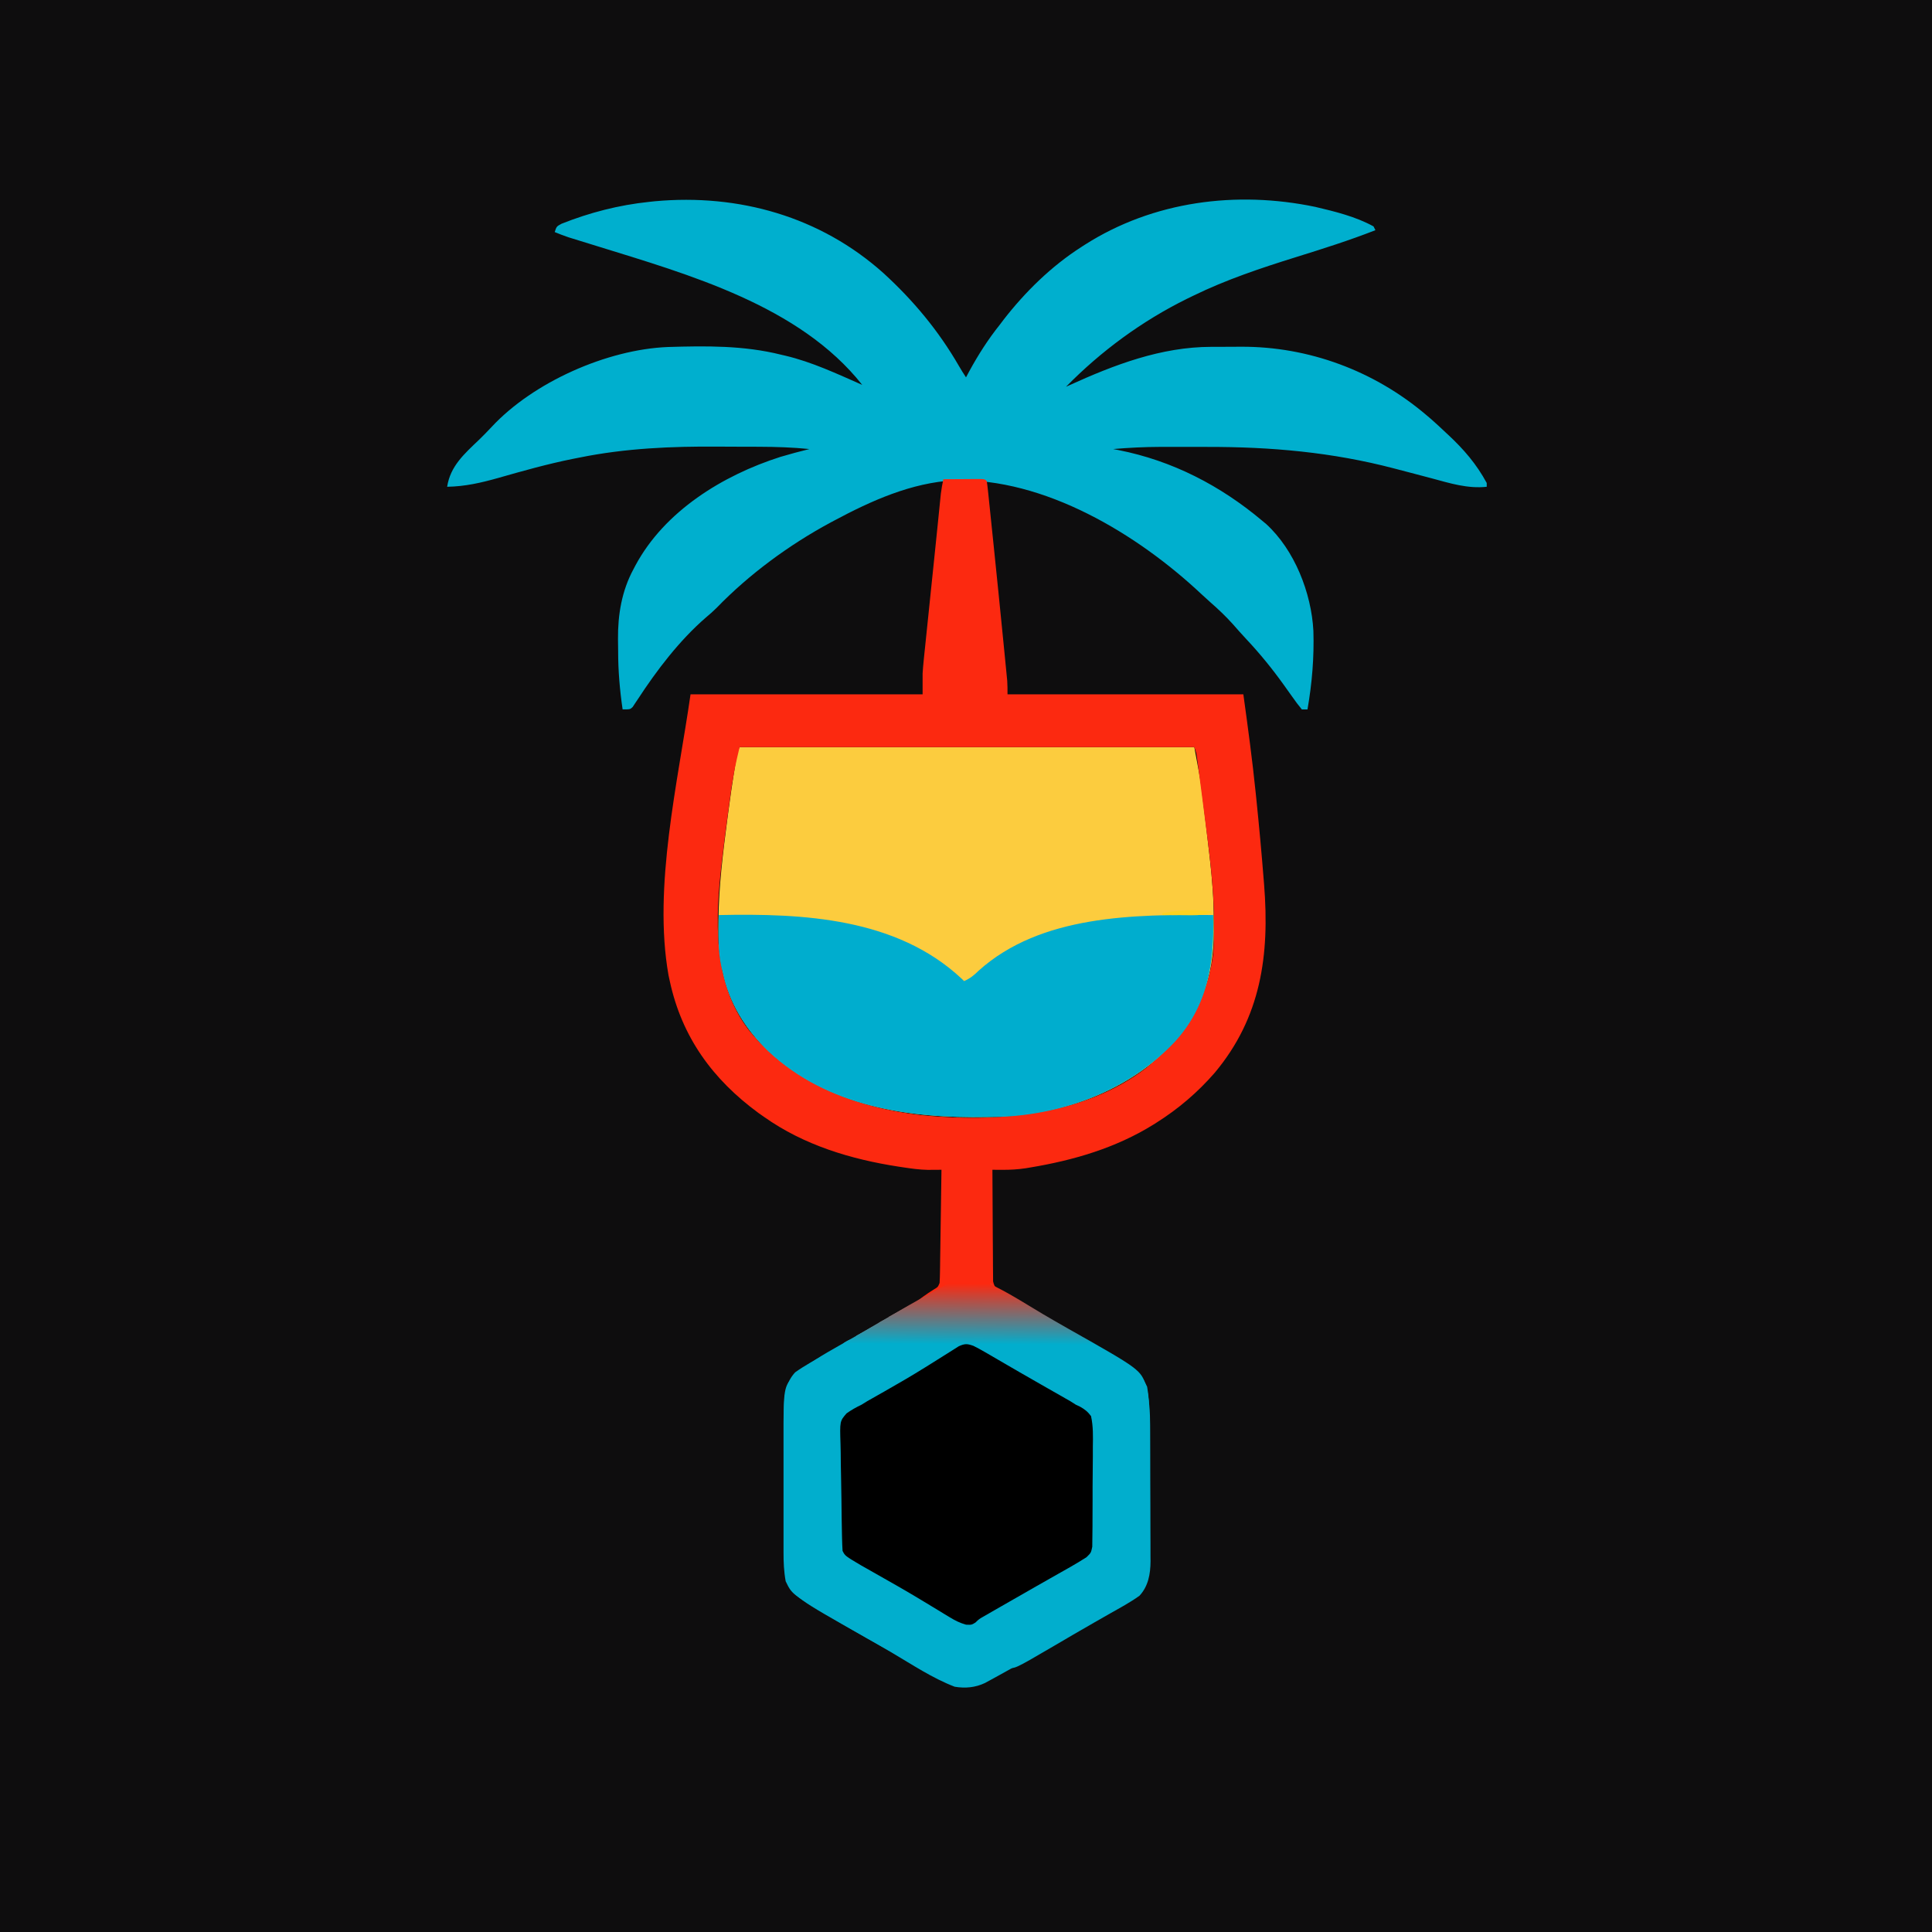 <?xml version="1.0" encoding="UTF-8" standalone="no"?>
<svg
   version="1.1"
   width="1024"
   height="1024"
   id="svg70"
   sodipodi:docname="GPT image-2025-09-18-22_46_51.jpeg.svg"
   inkscape:version="1.4 (86a8ad7, 2024-10-11)"
   xmlns:inkscape="http://www.inkscape.org/namespaces/inkscape"
   xmlns:sodipodi="http://sodipodi.sourceforge.net/DTD/sodipodi-0.dtd"
   xmlns:xlink="http://www.w3.org/1999/xlink"
   xmlns="http://www.w3.org/2000/svg"
   xmlns:svg="http://www.w3.org/2000/svg">
  <defs
     id="defs70">
    <linearGradient
       id="linearGradient72"
       inkscape:collect="always">
      <stop
         style="stop-color:#01aecd;stop-opacity:1;"
         offset="0"
         id="stop72" />
      <stop
         style="stop-color:#fc2910;stop-opacity:1;"
         offset="1"
         id="stop73" />
    </linearGradient>
    <linearGradient
       inkscape:collect="always"
       xlink:href="#linearGradient72"
       id="linearGradient73"
       x1="512.167"
       y1="712.437"
       x2="512.316"
       y2="680.352"
       gradientUnits="userSpaceOnUse" />
  </defs>
  <sodipodi:namedview
     id="namedview70"
     pagecolor="#ffffff"
     bordercolor="#000000"
     borderopacity="0.25"
     inkscape:showpageshadow="2"
     inkscape:pageopacity="0.0"
     inkscape:pagecheckerboard="0"
     inkscape:deskcolor="#d1d1d1"
     inkscape:zoom="1.1845703"
     inkscape:cx="689.70157"
     inkscape:cy="562.65128"
     inkscape:window-width="2560"
     inkscape:window-height="1494"
     inkscape:window-x="-11"
     inkscape:window-y="-11"
     inkscape:window-maximized="1"
     inkscape:current-layer="svg70" />
  <path
     d="M0 0 C337.92 0 675.84 0 1024 0 C1024 337.92 1024 675.84 1024 1024 C686.08 1024 348.16 1024 0 1024 C0 686.08 0 348.16 0 0 Z "
     fill="#0E0D0E"
     transform="translate(0,0)"
     id="path1" />
  <path
     d="M0 0 C15.905 14.53 29.246 30.575 40.023 49.242 C41.205 51.285 42.456 53.29 43.766 55.254 C44.311 54.238 44.856 53.222 45.418 52.176 C50.266 43.273 55.425 35.186 61.766 27.254 C62.392 26.424 63.019 25.594 63.664 24.738 C75.136 9.956 88.995 -3.632 104.766 -13.746 C105.433 -14.177 106.1 -14.608 106.787 -15.052 C143.01 -38.136 187.093 -43.813 228.884 -35.096 C239.243 -32.659 250.389 -29.933 259.766 -24.746 C260.096 -24.086 260.426 -23.426 260.766 -22.746 C246.901 -17.307 232.766 -12.855 218.552 -8.429 C199.992 -2.638 181.574 3.508 164.078 12.066 C163.033 12.574 161.989 13.082 160.912 13.605 C136.997 25.423 115.461 41.239 96.766 60.254 C97.347 59.988 97.929 59.721 98.528 59.447 C122.434 48.579 147.16 39.124 173.77 39.086 C175.031 39.081 175.031 39.081 176.318 39.076 C178.09 39.071 179.863 39.068 181.635 39.069 C184.297 39.066 186.958 39.048 189.619 39.029 C225.543 38.908 260.277 51.862 287.766 75.254 C289.03 76.327 289.03 76.327 290.32 77.422 C292.857 79.647 295.316 81.934 297.766 84.254 C298.276 84.727 298.787 85.199 299.313 85.687 C307.571 93.363 314.388 101.29 319.766 111.254 C319.766 111.914 319.766 112.574 319.766 113.254 C309.704 114.35 300.423 111.429 290.817 108.838 C287.912 108.055 285.003 107.291 282.091 106.531 C278.301 105.542 274.511 104.55 270.723 103.553 C237.801 94.91 205.335 92.069 171.411 92.124 C167.85 92.129 164.29 92.126 160.729 92.12 C157.939 92.116 155.149 92.118 152.358 92.12 C150.421 92.121 148.484 92.118 146.547 92.115 C138.239 92.137 130.044 92.559 121.766 93.254 C122.685 93.432 123.605 93.611 124.553 93.795 C153.171 99.446 178.542 112.583 200.766 131.254 C201.45 131.822 202.135 132.391 202.84 132.977 C217.916 146.718 226.839 169.559 227.89 189.621 C228.319 203.777 227.182 217.315 224.766 231.254 C223.776 231.254 222.786 231.254 221.766 231.254 C219.945 229.063 218.321 226.9 216.703 224.566 C215.713 223.18 214.722 221.795 213.73 220.41 C212.984 219.36 212.984 219.36 212.222 218.289 C206.115 209.756 199.605 201.746 192.422 194.098 C189.961 191.463 187.579 188.777 185.203 186.066 C181.459 181.896 177.478 178.135 173.262 174.445 C171.688 173.064 170.135 171.658 168.613 170.219 C134.716 138.347 85.33 108.479 37.484 109.848 C14.804 111.085 -6.482 120.665 -26.234 131.254 C-26.824 131.568 -27.413 131.882 -28.021 132.206 C-49.862 143.954 -71.157 159.601 -88.422 177.441 C-90.222 179.242 -92.097 180.869 -94.047 182.504 C-108.154 194.717 -120.122 210.461 -130.277 226.022 C-130.739 226.707 -131.2 227.392 -131.676 228.098 C-132.075 228.708 -132.474 229.318 -132.885 229.947 C-134.234 231.254 -134.234 231.254 -138.234 231.254 C-139.742 220.945 -140.607 210.821 -140.605 200.399 C-140.609 198.254 -140.646 196.11 -140.684 193.965 C-140.789 181.072 -138.697 168.414 -132.484 156.941 C-132.139 156.282 -131.793 155.622 -131.437 154.942 C-115.955 126.128 -85.186 107.191 -54.638 97.424 C-49.536 95.901 -44.401 94.538 -39.234 93.254 C-48.11 92.365 -56.908 92.08 -65.824 92.051 C-66.505 92.048 -67.186 92.045 -67.888 92.042 C-71.507 92.027 -75.126 92.018 -78.745 92.014 C-81.666 92.009 -84.587 91.996 -87.508 91.973 C-112.212 91.783 -136.683 92.826 -160.984 97.754 C-162.213 97.995 -163.442 98.235 -164.708 98.483 C-177.997 101.166 -191.061 104.832 -204.089 108.559 C-213.215 111.137 -221.693 113.093 -231.234 113.254 C-229.564 102.234 -222.035 95.72 -214.234 88.254 C-210.916 84.973 -210.916 84.973 -207.707 81.586 C-185.613 57.779 -146.477 40.481 -114.275 39.174 C-94.031 38.564 -73.998 38.304 -54.234 43.254 C-53.519 43.42 -52.804 43.586 -52.067 43.757 C-37.847 47.104 -24.558 53.398 -11.234 59.254 C-44.456 17.196 -103.249 0.742 -152.081 -14.389 C-153.174 -14.728 -154.267 -15.067 -155.393 -15.417 C-157.464 -16.058 -159.535 -16.698 -161.607 -17.335 C-163.004 -17.768 -163.004 -17.768 -164.429 -18.209 C-165.24 -18.459 -166.05 -18.708 -166.885 -18.965 C-169.38 -19.795 -171.803 -20.747 -174.234 -21.746 C-173.234 -24.746 -173.234 -24.746 -170.559 -26.176 C-155.641 -32.104 -140.222 -36.073 -124.234 -37.746 C-123.195 -37.857 -122.156 -37.968 -121.086 -38.082 C-76.693 -42.138 -33.479 -29.964 0 0 Z "
     fill="#00AFCE"
     transform="translate(468.234,144.746)"
     id="path2" />
  <path
     d="M0 0 C79.53 0 159.06 0 241 0 C244.451 18.406 244.451 18.406 245.316 25.828 C245.418 26.668 245.52 27.508 245.625 28.373 C245.837 30.124 246.046 31.875 246.253 33.625 C246.561 36.234 246.876 38.842 247.193 41.449 C247.819 46.63 248.415 51.814 249 57 C249.146 58.28 249.146 58.28 249.295 59.587 C250.506 70.313 251.351 80.931 251.316 91.729 C251.312 93.766 251.336 95.803 251.361 97.84 C251.473 121.246 244.221 142.285 227.75 159.25 C203.367 183.633 168.206 195.593 134 196 C133.061 196.019 132.122 196.038 131.154 196.058 C89.956 196.831 46.579 190.584 15.297 161.267 C3.047 149.425 -5.454 135.748 -9 119 C-9.178 118.187 -9.355 117.373 -9.539 116.535 C-10.977 109.391 -11.312 102.526 -11.25 95.25 C-11.243 94.063 -11.235 92.876 -11.227 91.654 C-11.014 73.839 -8.86 56.33 -6.562 38.688 C-6.459 37.894 -6.356 37.1 -6.25 36.282 C-5.097 27.486 -3.838 18.712 -2.402 9.957 C-2.215 8.803 -2.215 8.803 -2.024 7.625 C-1.122 2.243 -1.122 2.243 0 0 Z "
     fill="#FCCC3E"
     transform="translate(392,396)"
     id="path3" />
  <path
     d="m 0,0 c 3.646,-0.029 7.292,-0.047 10.938,-0.062 l 3.154,-0.025 2.998,-0.01 2.777,-0.016 C 22,0 22,0 23,1 c 0.244,1.505 0.427,3.02 0.585,4.537 l 0.315,2.965 0.334,3.272 0.359,3.414 c 0.39,3.729 0.774,7.458 1.157,11.187 0.267,2.571 0.534,5.141 0.801,7.712 C 28.37,51.637 30.14,69.192 31.875,86.75 l 0.33,3.326 c 0.307,3.094 0.61,6.189 0.912,9.284 l 0.274,2.754 0.245,2.542 0.214,2.191 C 34.016,109.226 34,111.615 34,114 h 125 c 2.409,17.467 4.781,34.848 6.562,52.375 l 0.314,3.049 c 1.475,14.366 2.805,28.741 3.936,43.138 l 0.192,2.383 c 2.967,37.304 -1.627,70.314 -26.188,99.664 C 134.776,324.987 124.636,333.657 113,341 l -1.799,1.137 C 91.278,354.494 68.922,360.999 45.938,364.812 l -2.233,0.376 c -4.19,0.637 -8.247,0.866 -12.488,0.841 L 28.247,366.017 26,366 c 0.015,8.015 0.056,16.029 0.132,24.044 0.034,3.722 0.059,7.443 0.063,11.165 0.004,3.592 0.033,7.184 0.078,10.776 0.013,1.37 0.017,2.74 0.013,4.11 -0.005,1.92 0.024,3.84 0.054,5.76 l 0.02,3.311 C 27.21,428.929 28.844,429.919 32,432 l 1.801,1.266 L 35.312,434.25 38,436 c -2.673,3.664 -5.075,5.773 -9,8 l -1,2 h -2 v -3 l -2.277,0.5 c -5.109,0.686 -10.138,0.565 -15.285,0.5 -2.043,-0.026 -4.086,-0.047 -6.129,-0.062 l -2.725,-0.035 C -3.026,443.927 -3.026,443.927 -5.625,444.562 -8.848,445.156 -11.002,444.185 -14,443 c 0,-3 -2.164,-3.298 -0.164,-5.486 l 0.358,-0.246 L -16,438 c 3.227,-3.648 6.992,-6.054 11.074,-8.633 C -2.872,428.136 -2.872,428.136 -2,426 c 0.12,-1.909 0.177,-3.822 0.205,-5.735 l 0.06,-3.64 0.051,-3.946 c 0.021,-1.342 0.042,-2.685 0.063,-4.027 0.055,-3.534 0.105,-7.069 0.153,-10.604 0.05,-3.606 0.106,-7.212 0.161,-10.818 C -1.199,380.154 -1.098,373.077 -1,366 l -2.014,0.018 -2.677,0.014 -2.639,0.018 C -12.606,365.97 -16.777,365.387 -21,364.75 l -2.749,-0.409 C -49.024,360.448 -73.913,352.938 -95,338 l -2.996,-2.098 C -122.321,318.068 -138.622,295.614 -145,266 l -0.684,-3.172 C -153.968,215.979 -140.591,160.14 -134,114 h 123 v -11 c 0.156,-2.377 0.35,-4.753 0.595,-7.123 l 0.395,-3.9 c 0.145,-1.375 0.29,-2.751 0.435,-4.126 0.15,-1.462 0.3,-2.924 0.449,-4.385 0.393,-3.839 0.793,-7.678 1.195,-11.517 0.397,-3.803 0.787,-7.607 1.178,-11.41 0.613,-5.958 1.231,-11.916 1.852,-17.874 0.597,-5.726 1.185,-11.454 1.765,-17.182 0.137,-1.348 0.274,-2.695 0.411,-4.043 0.254,-2.501 0.507,-5.001 0.757,-7.502 l 0.343,-3.358 0.294,-2.915 C -1.009,5.073 -0.547,2.552 0,0 Z m -108,142 c -2.516,10.743 -2.516,10.743 -4.316,21.547 l -0.309,2.243 c -0.318,2.319 -0.627,4.639 -0.937,6.96 -0.21,1.531 -0.42,3.063 -0.631,4.594 -1.041,7.614 -2.018,15.235 -2.92,22.867 l -0.245,2.069 c -3.525,30.339 -5.339,64.121 14.233,89.658 22.584,28.067 56.112,40.979 91.125,45.062 40.177,4.078 86.283,0.545 119.48,-24.938 C 127.397,295.759 139.417,277.744 143,252 c 0.43,-4.927 0.524,-9.806 0.5,-14.75 l -0.002,-2.062 c -0.076,-19.334 -2.671,-38.486 -5.165,-57.628 -0.32,-2.465 -0.634,-4.93 -0.946,-7.395 -0.838,-6.622 -1.691,-13.242 -2.59,-19.856 l -0.396,-2.912 C 134.041,144.864 134.041,144.864 133,142 Z"
     fill="#fc2910"
     transform="translate(500,254)"
     id="path4"
     sodipodi:nodetypes="cccccccccccccccccccccccccccccccccccccccccccccccsccccccccccccccccccccccccccccccccccsccccccccccccccccccccccccc" />
  <path
     d="M0 0 C-1.375 2 -1.375 2 -3 4 C-3.66 4 -4.32 4 -5 4 C-4.505 5.485 -4.505 5.485 -4 7 C-2.522 7.194 -1.042 7.38 0.438 7.562 C1.261 7.667 2.085 7.771 2.934 7.879 C3.616 7.919 4.297 7.959 5 8 C5.33 7.67 5.66 7.34 6 7 C8.146 6.912 10.294 6.893 12.441 6.902 C13.747 6.906 15.052 6.909 16.396 6.912 C17.785 6.92 19.174 6.929 20.562 6.938 C21.955 6.943 23.348 6.947 24.74 6.951 C28.16 6.963 31.58 6.979 35 7 C35 7.99 35 8.98 35 10 C35.66 10 36.32 10 37 10 C37.371 9.072 37.371 9.072 37.75 8.125 C39.25 5.575 40.37 5.238 43 4 C44.355 2.689 45.692 1.358 47 0 C50.066 1.662 53.128 3.332 56.187 5.008 C57.408 5.676 58.63 6.343 59.853 7.008 C69.407 12.211 78.844 17.609 88.215 23.135 C89.953 24.16 91.693 25.181 93.434 26.203 C113.767 38.252 113.767 38.252 117 45 C117.933 50.09 118.144 55.079 118.129 60.239 C118.132 61.429 118.132 61.429 118.135 62.642 C118.139 65.246 118.136 67.849 118.133 70.453 C118.133 72.278 118.134 74.102 118.136 75.927 C118.137 79.746 118.135 83.566 118.13 87.385 C118.125 92.255 118.128 97.124 118.134 101.994 C118.138 105.762 118.136 109.53 118.134 113.298 C118.133 115.092 118.134 116.886 118.136 118.68 C118.166 147.385 118.166 147.385 112 154 C104.812 159.894 96.89 164.576 88.812 169.125 C87.095 170.103 85.378 171.081 83.661 172.06 C82.494 172.726 81.326 173.391 80.158 174.055 C75.321 176.806 70.52 179.616 65.724 182.438 C56.8 187.687 47.825 192.829 38.75 197.812 C37.365 198.578 37.365 198.578 35.952 199.358 C34.669 200.057 34.669 200.057 33.359 200.77 C32.611 201.178 31.863 201.586 31.093 202.007 C25.931 204.456 20.601 204.938 15 204 C3.23 199.481 -7.603 192.248 -18.418 185.859 C-23 183.158 -27.607 180.506 -32.238 177.891 C-70.009 156.554 -70.009 156.554 -73.188 147.688 C-74.695 140.847 -75.151 134.224 -75.161 127.248 C-75.169 125.995 -75.169 125.995 -75.176 124.717 C-75.191 121.979 -75.198 119.242 -75.203 116.504 C-75.207 115.092 -75.207 115.092 -75.212 113.652 C-75.227 108.675 -75.236 103.698 -75.24 98.72 C-75.246 93.598 -75.27 88.477 -75.298 83.355 C-75.317 79.397 -75.322 75.44 -75.324 71.482 C-75.327 69.594 -75.335 67.707 -75.348 65.819 C-75.365 63.173 -75.363 60.527 -75.356 57.881 C-75.366 57.113 -75.375 56.344 -75.384 55.552 C-75.333 48.85 -74.22 42.387 -69.555 37.371 C-64.685 33.866 -59.342 31.008 -54.125 28.062 C-52.388 27.072 -50.65 26.081 -48.914 25.089 C-47.725 24.41 -46.535 23.732 -45.345 23.054 C-38.197 18.982 -31.103 14.817 -24.006 10.656 C-3.122 -1.561 -3.122 -1.561 0 0 Z "
     fill="#01AECD"
     transform="translate(491,690)"
     id="path5" />
  <path
     d="M0 0 C44.777 -0.948 94.129 1.518 128.559 33.602 C129.034 34.063 129.51 34.525 130 35 C133.172 33.599 135.233 31.929 137.688 29.5 C170.632 -0.161 220.361 -0.359 262 0 C262.713 25.084 259.291 47.977 241.625 67.25 C217.773 92.46 183.625 105.616 149.113 106.945 C147.742 106.966 146.371 106.984 145 107 C144.061 107.019 143.122 107.038 142.154 107.058 C100.956 107.831 57.579 101.584 26.297 72.267 C14.115 60.491 5.416 46.722 2 30 C1.798 29.192 1.595 28.384 1.387 27.551 C-0.654 18.487 -0.172 9.232 0 0 Z "
     fill="#00ADCE"
     transform="translate(381,485)"
     id="path6" />
  <path
     d="M0 0 C3.273 0.928 5.703 2.14 8.602 3.912 C9.658 4.549 10.714 5.187 11.802 5.843 C12.359 6.184 12.915 6.526 13.489 6.878 C16.467 8.705 19.463 10.502 22.458 12.303 C23.078 12.678 23.699 13.052 24.339 13.438 C31.885 17.979 39.548 22.316 47.215 26.649 C48.922 27.614 50.627 28.582 52.333 29.549 C53.302 30.097 54.272 30.644 55.271 31.208 C63.773 36.234 63.773 36.234 65.094 38.877 C65.238 41.055 65.316 43.237 65.366 45.419 C65.391 46.427 65.391 46.427 65.416 47.455 C65.556 53.655 65.634 59.857 65.694 66.059 C65.735 70.225 65.796 74.388 65.904 78.552 C66.007 82.581 66.062 86.608 66.082 90.638 C66.098 92.171 66.131 93.703 66.182 95.235 C66.561 107.181 66.561 107.181 62.999 111.299 C60.442 113.122 57.927 114.531 55.094 115.877 C54.079 116.505 53.063 117.132 52.017 117.779 C51.158 118.263 50.299 118.746 49.415 119.244 C48.416 119.812 47.418 120.38 46.39 120.965 C45.344 121.555 44.297 122.145 43.219 122.752 C35.848 126.934 28.538 131.179 21.348 135.666 C20.713 136.061 20.078 136.455 19.423 136.862 C15.679 139.188 15.679 139.188 11.954 141.544 C10.242 142.636 8.518 143.71 6.793 144.783 C5.321 145.716 5.321 145.716 3.82 146.668 C0.568 148.111 -0.588 148.052 -3.906 146.877 C-5.841 145.923 -7.739 144.89 -9.605 143.807 C-10.72 143.165 -11.834 142.523 -12.983 141.861 C-14.186 141.158 -15.39 140.455 -16.593 139.752 C-17.837 139.032 -19.081 138.312 -20.325 137.593 C-22.899 136.103 -25.471 134.61 -28.042 133.115 C-31.767 130.953 -35.509 128.819 -39.253 126.69 C-40.426 126.021 -41.599 125.352 -42.772 124.682 C-44.972 123.427 -47.174 122.176 -49.377 120.927 C-50.382 120.351 -51.386 119.775 -52.421 119.182 C-53.291 118.687 -54.16 118.192 -55.055 117.681 C-56.466 116.788 -56.466 116.788 -57.906 115.877 C-58.595 115.556 -59.283 115.236 -59.993 114.905 C-62.594 113.457 -64.118 112.276 -65.906 109.877 C-67.097 104.492 -66.96 99.162 -66.863 93.682 C-66.861 92.086 -66.861 90.49 -66.864 88.894 C-66.863 85.556 -66.834 82.22 -66.784 78.883 C-66.721 74.607 -66.717 70.334 -66.731 66.058 C-66.737 62.765 -66.719 59.473 -66.692 56.18 C-66.681 54.604 -66.676 53.027 -66.679 51.451 C-66.678 49.248 -66.643 47.048 -66.6 44.845 C-66.587 43.593 -66.574 42.341 -66.561 41.051 C-65.906 37.877 -65.906 37.877 -63.533 35.547 C-60.787 33.802 -58.04 32.113 -55.207 30.514 C-54.092 29.881 -52.976 29.249 -51.828 28.597 C-51.239 28.265 -50.651 27.934 -50.044 27.593 C-48.192 26.55 -46.344 25.502 -44.496 24.453 C-41.927 22.994 -39.357 21.537 -36.787 20.08 C-30.647 16.598 -24.525 13.084 -18.406 9.565 C-17.309 8.937 -16.213 8.31 -15.083 7.663 C-13.557 6.785 -13.557 6.785 -12 5.889 C-10.664 5.123 -10.664 5.123 -9.302 4.341 C-6.881 2.963 -6.881 2.963 -4.962 1.126 C-2.906 -0.123 -2.906 -0.123 0 0 Z "
     fill="#0E0D0E"
     transform="translate(512.906,712.123)"
     id="path7" />
  <path
     d="M0 0 C0.66 0.33 1.32 0.66 2 1 C0.625 3 0.625 3 -1 5 C-1.66 5 -2.32 5 -3 5 C-2.505 6.485 -2.505 6.485 -2 8 C-0.522 8.194 0.958 8.38 2.438 8.562 C3.261 8.667 4.085 8.771 4.934 8.879 C5.616 8.919 6.297 8.959 7 9 C7.33 8.67 7.66 8.34 8 8 C10.146 7.912 12.294 7.893 14.441 7.902 C15.747 7.906 17.052 7.909 18.396 7.912 C19.785 7.92 21.174 7.929 22.562 7.938 C23.955 7.943 25.348 7.947 26.74 7.951 C30.16 7.963 33.58 7.979 37 8 C37 8.99 37 9.98 37 11 C37.66 11 38.32 11 39 11 C39.371 10.072 39.371 10.072 39.75 9.125 C41.25 6.575 42.37 6.238 45 5 C46.355 3.689 47.692 2.358 49 1 C55.747 4.656 62.472 8.351 69.188 12.062 C69.935 12.474 70.682 12.885 71.453 13.308 C73.645 14.522 75.825 15.755 78 17 C78.746 17.423 79.492 17.845 80.26 18.281 C80.975 18.702 81.69 19.124 82.426 19.559 C83.066 19.932 83.705 20.305 84.365 20.689 C86.303 22.243 87.046 23.731 88 26 C86.515 26.495 86.515 26.495 85 27 C84.01 25.515 84.01 25.515 83 24 C82.319 24.289 81.639 24.578 80.938 24.875 C77.667 26.127 74.378 27.079 71 28 C70.257 28.247 69.515 28.495 68.75 28.75 C67 29 67 29 64 27 C63.01 27.66 62.02 28.32 61 29 C59.021 28.448 57.042 27.896 55.066 27.332 C51.654 26.784 49.724 28.054 47 30 C45.595 32.051 45.595 32.051 45 34 C39.481 32.408 34.923 29.712 30.123 26.658 C27.544 25.102 25.584 24.005 22.535 23.98 C18.93 25.43 15.767 27.41 12.5 29.5 C4.771 34.443 4.771 34.443 0 35 C-1.335 35.325 -2.67 35.655 -4 36 C-5.257 33.094 -6 31.204 -6 28 C-6.66 28 -7.32 28 -8 28 C-8.66 26.02 -9.32 24.04 -10 22 C-10.66 22.206 -11.32 22.413 -12 22.625 C-16.096 23.137 -19.042 22.14 -23 21 C-23 21.66 -23 22.32 -23 23 C-26.96 22.67 -30.92 22.34 -35 22 C-35 21.01 -35 20.02 -35 19 C-31.143 16.771 -27.284 14.548 -23.422 12.329 C-22.111 11.575 -20.8 10.819 -19.491 10.062 C-17.599 8.969 -15.704 7.88 -13.809 6.793 C-12.672 6.138 -11.536 5.484 -10.365 4.809 C-6.935 2.965 -3.645 1.368 0 0 Z "
     fill="#8B6960"
     transform="translate(489,689)"
     id="path8" />
  <path
     d="M0 0 C0.33 0.66 0.66 1.32 1 2 C6.445 1.505 6.445 1.505 12 1 C12 1.66 12 2.32 12 3 C13.104 3.091 13.104 3.091 14.23 3.184 C15.206 3.267 16.182 3.351 17.188 3.438 C18.632 3.559 18.632 3.559 20.105 3.684 C22.79 3.977 25.361 4.438 28 5 C29.516 5.247 29.516 5.247 31.062 5.5 C34 6 34 6 35.84 6.504 C39.299 7.298 42.809 7.393 46.344 7.621 C49 8 49 8 51.082 9.051 C53.408 10.202 54.638 10.103 57.188 9.75 C57.882 9.662 58.577 9.575 59.293 9.484 C62.4 8.928 65.467 8.24 68.545 7.544 C71.002 7 73.463 6.494 75.93 6 C76.744 5.835 77.559 5.67 78.398 5.5 C80.072 5.162 81.747 4.829 83.422 4.5 C84.229 4.335 85.036 4.17 85.867 4 C86.59 3.856 87.313 3.711 88.058 3.562 C90.297 3.02 90.297 3.02 93 1 C97.295 1.314 100.508 3.178 104.188 5.312 C105.233 5.907 106.278 6.501 107.355 7.113 C109.963 8.974 110.934 10.037 112 13 C111.01 13.33 110.02 13.66 109 14 C108.01 12.515 108.01 12.515 107 11 C106.319 11.289 105.639 11.578 104.938 11.875 C101.667 13.127 98.378 14.079 95 15 C94.257 15.248 93.515 15.495 92.75 15.75 C91 16 91 16 88 14 C87.01 14.66 86.02 15.32 85 16 C83.021 15.448 81.042 14.896 79.066 14.332 C75.654 13.784 73.724 15.054 71 17 C69.595 19.051 69.595 19.051 69 21 C63.481 19.408 58.923 16.712 54.123 13.658 C51.544 12.102 49.584 11.005 46.535 10.98 C42.93 12.43 39.767 14.41 36.5 16.5 C28.771 21.443 28.771 21.443 24 22 C22.665 22.325 21.33 22.655 20 23 C18.743 20.094 18 18.204 18 15 C17.34 15 16.68 15 16 15 C15.34 13.02 14.68 11.04 14 9 C13.34 9.206 12.68 9.412 12 9.625 C7.904 10.137 4.958 9.14 1 8 C1 8.66 1 9.32 1 10 C-2.96 9.67 -6.92 9.34 -11 9 C-11 8.01 -11 7.02 -11 6 C-7.37 4.02 -3.74 2.04 0 0 Z "
     fill="#647D81"
     transform="translate(465,702)"
     id="path9" />
  <path
     d="M0 0 C0.33 0.33 0.66 0.66 1 1 C3.971 1.287 6.942 1.449 9.922 1.621 C12.971 1.996 15.182 2.833 18 4 C20.593 4.482 20.593 4.482 23.188 4.688 C24.477 4.817 24.477 4.817 25.793 4.949 C28.043 5.173 28.043 5.173 30 4 C31.525 3.951 33.053 3.963 34.578 4.008 C35.492 4.025 36.406 4.041 37.348 4.059 C39.267 4.103 41.186 4.154 43.105 4.215 C48.6 4.3 52.185 3.949 57 1 C58.657 0.623 60.323 0.279 62 0 C62.66 -0.33 63.32 -0.66 64 -1 C65.32 -0.01 66.64 0.98 68 2 C63.523 5.187 59.1 6.052 53.812 7.062 C52.537 7.317 52.537 7.317 51.235 7.577 C49.563 7.911 47.891 8.24 46.218 8.565 C43.598 9.079 40.987 9.635 38.375 10.188 C25.915 12.61 25.915 12.61 22 10 C19.396 9.578 19.396 9.578 16.562 9.438 C13.241 9.216 10.209 8.881 7 8 C5.001 7.66 3.001 7.327 1 7 C-0.667 6.667 -2.333 6.334 -4 6 C-5.937 5.642 -7.874 5.288 -9.812 4.938 C-10.788 4.761 -11.764 4.584 -12.77 4.402 C-13.506 4.27 -14.242 4.137 -15 4 C-15 3.34 -15 2.68 -15 2 C-15.516 2.165 -16.031 2.33 -16.562 2.5 C-19.734 3.15 -22.772 3.062 -26 3 C-26 2.01 -26 1.02 -26 0 C-18.485 -4.394 -8.035 -2.031 0 0 Z "
     fill="#806F6A"
     transform="translate(492,701)"
     id="path10" />
  <path
     d="M0 0 C5.526 1.52 12.266 3.961 15.234 9.164 C15.487 9.77 15.74 10.376 16 11 C15.01 11.33 14.02 11.66 13 12 C12.34 11.01 11.68 10.02 11 9 C10.319 9.289 9.639 9.578 8.938 9.875 C5.667 11.127 2.378 12.079 -1 13 C-1.742 13.248 -2.485 13.495 -3.25 13.75 C-5 14 -5 14 -8 12 C-8.99 12.66 -9.98 13.32 -11 14 C-12.979 13.448 -14.958 12.896 -16.934 12.332 C-20.346 11.784 -22.276 13.054 -25 15 C-26.405 17.051 -26.405 17.051 -27 19 C-32.31 17.54 -36.463 15.017 -41 12 C-40.34 11.67 -39.68 11.34 -39 11 C-38.165 11.278 -38.165 11.278 -37.312 11.562 C-33.885 12.211 -31.279 11.054 -28 10 C-25.238 9.137 -23.537 9.017 -20.562 9.125 C-17.064 9.3 -17.064 9.3 -14.766 7.598 C-11.364 5.633 -8.004 4.981 -4.188 4.312 C-3.148 4.118 -3.148 4.118 -2.088 3.92 C-0.394 3.604 1.303 3.301 3 3 C2.01 2.01 1.02 1.02 0 0 Z "
     fill="#458D9B"
     transform="translate(561,704)"
     id="path11" />
  <path
     d="M0 0 C1.752 0.933 3.502 1.872 5.25 2.812 C6.712 3.596 6.712 3.596 8.203 4.395 C10.634 5.79 12.808 7.262 15 9 C13.133 10.867 9.943 10.307 7.438 10.438 C3.28 10.695 -0.612 10.991 -4.625 12.125 C-8 13 -8 13 -9.836 12.492 C-12.742 11.831 -15.073 12.501 -18 13 C-20.087 12.918 -22.172 12.77 -24.25 12.562 C-29.857 12.06 -35.374 11.886 -41 12 C-41 11.34 -41 10.68 -41 10 C-42.32 9.67 -43.64 9.34 -45 9 C-41.407 6.753 -38.449 6.768 -34.266 6.805 C-32.97 6.811 -31.675 6.818 -30.34 6.824 C-28.977 6.841 -27.613 6.858 -26.25 6.875 C-24.871 6.885 -23.492 6.894 -22.113 6.902 C-18.742 6.926 -15.371 6.959 -12 7 C-12 7.99 -12 8.98 -12 10 C-11.34 10 -10.68 10 -10 10 C-9.752 9.381 -9.505 8.762 -9.25 8.125 C-7.75 5.575 -6.63 5.238 -4 4 C-2.645 2.689 -1.308 1.358 0 0 Z "
     fill="#A85949"
     transform="translate(538,690)"
     id="path12" />
  <path
     d="M0 0 C2.541 1.112 3.422 2.643 5 4.875 C3.903 5.057 2.806 5.239 1.676 5.426 C0.221 5.679 -1.233 5.933 -2.688 6.188 C-3.409 6.305 -4.13 6.423 -4.873 6.545 C-9.255 7.325 -12.169 8.543 -16 10.875 C-18.535 11.098 -18.535 11.098 -21.062 10.938 C-24.765 10.715 -26.77 11.057 -30 12.875 C-34.925 14.188 -38.227 13.586 -43 11.875 C-43.99 11.215 -44.98 10.555 -46 9.875 C-50.722 9.362 -53.101 10.276 -57 12.875 C-57.66 12.875 -58.32 12.875 -59 12.875 C-59 12.215 -59 11.555 -59 10.875 C-59.99 10.875 -60.98 10.875 -62 10.875 C-62.33 10.215 -62.66 9.555 -63 8.875 C-63.99 8.545 -64.98 8.215 -66 7.875 C-66 7.215 -66 6.555 -66 5.875 C-51.268 5.507 -51.268 5.507 -45 7.875 C-42.051 8.858 -40.856 8.92 -37.875 8.562 C-36.819 8.445 -36.819 8.445 -35.742 8.324 C-32.613 7.812 -29.544 7.123 -26.453 6.421 C-23.997 5.874 -21.537 5.369 -19.07 4.875 C-18.256 4.71 -17.441 4.545 -16.602 4.375 C-14.928 4.037 -13.253 3.704 -11.578 3.375 C-10.771 3.21 -9.964 3.045 -9.133 2.875 C-8.41 2.731 -7.687 2.586 -6.942 2.438 C-4.247 1.657 -2.879 -0.18 0 0 Z "
     fill="#5C8188"
     transform="translate(560,703.125)"
     id="path13" />
  <path
     d="M0 0 C1.98 0.66 3.96 1.32 6 2 C1.641 6.227 -2.421 7.081 -8.188 8.125 C-9.038 8.29 -9.889 8.456 -10.765 8.626 C-12.436 8.95 -14.108 9.269 -15.782 9.582 C-18.405 10.076 -21.014 10.631 -23.625 11.188 C-36.085 13.61 -36.085 13.61 -40 11 C-42.604 10.578 -42.604 10.578 -45.438 10.438 C-48.759 10.216 -51.791 9.881 -55 9 C-56.999 8.66 -58.999 8.327 -61 8 C-62.668 7.674 -64.335 7.343 -66 7 C-65.67 6.34 -65.34 5.68 -65 5 C-42.143 5.928 -42.143 5.928 -34 10 C-32.199 9.777 -30.406 9.474 -28.625 9.125 C-27.669 8.942 -26.712 8.759 -25.727 8.57 C-24.118 8.234 -22.514 7.871 -20.926 7.449 C-18.789 6.951 -16.751 6.82 -14.562 6.688 C-10.245 6.256 -8.264 4.901 -5 2 C-2.188 1.25 -2.188 1.25 0 1 C0 0.67 0 0.34 0 0 Z "
     fill="#707676"
     transform="translate(554,700)"
     id="path14" />
  <path
     d="M0 0 C1.296 0.006 2.591 0.013 3.926 0.02 C5.289 0.036 6.652 0.053 8.016 0.07 C9.395 0.08 10.773 0.089 12.152 0.098 C15.524 0.121 18.895 0.154 22.266 0.195 C22.266 1.185 22.266 2.175 22.266 3.195 C23.256 3.525 24.246 3.855 25.266 4.195 C20.813 6.487 16.922 6.248 12.078 5.82 C10.565 5.707 9.052 5.597 7.539 5.488 C6.809 5.435 6.079 5.381 5.327 5.326 C1.303 5.071 -2.705 5.131 -6.734 5.195 C-6.734 4.535 -6.734 3.875 -6.734 3.195 C-8.054 2.865 -9.374 2.535 -10.734 2.195 C-7.142 -0.052 -4.183 -0.037 0 0 Z "
     fill="#9F5F51"
     transform="translate(503.734,696.805)"
     id="path15" />
  <path
     d="M0 0 C1.207 0.031 1.207 0.031 2.438 0.062 C2.768 1.052 3.098 2.042 3.438 3.062 C4.098 3.062 4.758 3.062 5.438 3.062 C5.829 3.496 6.221 3.929 6.625 4.375 C9.25 6.819 12.11 7.744 15.438 9.062 C12.566 12.36 10.767 13.521 6.438 14.062 C5.102 14.387 3.768 14.718 2.438 15.062 C1.181 12.156 0.438 10.266 0.438 7.062 C-0.223 7.062 -0.882 7.062 -1.562 7.062 C-2.223 5.082 -2.882 3.103 -3.562 1.062 C-2.562 0.062 -2.562 0.062 0 0 Z "
     fill="#3292A6"
     transform="translate(482.562,709.938)"
     id="path16" />
  <path
     d="M0 0 C0.33 0.66 0.66 1.32 1 2 C3.025 2.652 3.025 2.652 5 3 C5 3.66 5 4.32 5 5 C5.99 5 6.98 5 8 5 C8 5.66 8 6.32 8 7 C9.114 6.319 10.227 5.639 11.375 4.938 C13.273 3.777 13.273 3.777 15 3 C15.66 3.33 16.32 3.66 17 4 C13.52 6.832 10.151 9.258 6 11 C2.13 10.576 -0.878 9.325 -4 7 C-4.33 6.01 -4.66 5.02 -5 4 C-5.66 4 -6.32 4 -7 4 C-7.33 3.01 -7.66 2.02 -8 1 C-6.866 1.021 -5.731 1.041 -4.562 1.062 C-1.184 1.416 -1.184 1.416 0 0 Z "
     fill="#4A8895"
     transform="translate(493,709)"
     id="path17" />
  <path
     d="M0 0 C-1.375 2 -1.375 2 -3 4 C-3.66 4 -4.32 4 -5 4 C-4.67 4.99 -4.34 5.98 -4 7 C-1.525 7.495 -1.525 7.495 1 8 C-0.066 9.512 -0.066 9.512 -2 11 C-5.215 11.145 -5.215 11.145 -8.938 10.812 C-10.776 10.667 -10.776 10.667 -12.652 10.52 C-15.596 10.063 -17.488 9.53 -20 8 C-17.939 6.872 -15.877 5.747 -13.812 4.625 C-12.664 3.999 -11.515 3.372 -10.332 2.727 C-2.58 -1.29 -2.58 -1.29 0 0 Z "
     fill="#9D6154"
     transform="translate(491,690)"
     id="path18" />
  <path
     d="M0 0 C1.663 0.349 3.329 0.689 5 1 C4.67 2.32 4.34 3.64 4 5 C-0.219 4.521 -2.797 3.834 -6 1 C-6.33 1.66 -6.66 2.32 -7 3 C-10.96 3 -14.92 3 -19 3 C-19 2.01 -19 1.02 -19 0 C-12.84 -4.752 -6.955 -1.915 0 0 Z "
     fill="#21A0B9"
     transform="translate(466,712)"
     id="path19" />
  <path
     d="M0 0 C0.33 0.66 0.66 1.32 1 2 C-0.98 2.99 -0.98 2.99 -3 4 C2.28 5.32 7.56 6.64 13 8 C7.768 10.616 6.403 9.621 1 8 C1 8.66 1 9.32 1 10 C-2.96 9.67 -6.92 9.34 -11 9 C-11 8.01 -11 7.02 -11 6 C-7.37 4.02 -3.74 2.04 0 0 Z "
     fill="#458B9A"
     transform="translate(465,702)"
     id="path21" />
  <path
     d="M0 0 C3.784 0.925 5.567 1.394 7.875 4.625 C8.432 5.801 8.432 5.801 9 7 C8.01 7.33 7.02 7.66 6 8 C5.34 7.01 4.68 6.02 4 5 C3.319 5.289 2.639 5.577 1.938 5.875 C-2.603 7.614 -7.275 8.866 -12 10 C-12.33 9.01 -12.66 8.02 -13 7 C-8.729 4.813 -4.421 2.857 0 1 C0 0.67 0 0.34 0 0 Z "
     fill="#3093A8"
     transform="translate(568,708)"
     id="path22" />
  <path
     d="M0 0 C0.66 0.33 1.32 0.66 2 1 C3.393 1.153 4.79 1.274 6.188 1.375 C10.652 1.816 13.985 3.035 18 5 C18 5.66 18 6.32 18 7 C12.555 6.505 12.555 6.505 7 6 C7 5.34 7 4.68 7 4 C6.484 4.165 5.969 4.33 5.438 4.5 C2.266 5.15 -0.772 5.062 -4 5 C-4 4.01 -4 3.02 -4 2 C-2.125 0.938 -2.125 0.938 0 0 Z "
     fill="#7A7674"
     transform="translate(470,699)"
     id="path24" />
  <path
     d="M0 0 C2.97 1.65 5.94 3.3 9 5 C9 5.33 9 5.66 9 6 C4.798 7.374 2.233 8.129 -2 7 C-4.705 7.865 -4.705 7.865 -7 9 C-7.33 8.01 -7.66 7.02 -8 6 C-7.423 5.753 -6.845 5.505 -6.25 5.25 C-3.7 3.833 -1.982 2.124 0 0 Z "
     fill="#BD513D"
     transform="translate(538,690)"
     id="path25" />
  <path
     d="M0 0 C9.57 0 19.14 0 29 0 C29 0.99 29 1.98 29 3 C22.399 3.789 16.567 4.002 10 3 C8.928 3.041 7.855 3.083 6.75 3.125 C4 3 4 3 0 0 Z "
     fill="#AC5848"
     transform="translate(497,697)"
     id="path26" />
  <path
     d="M0 0 C0.66 0.66 1.32 1.32 2 2 C1.056 2.273 1.056 2.273 0.094 2.551 C-4.144 3.795 -8.286 5.076 -12.375 6.75 C-15.963 7.987 -16.646 8.093 -20 7 C-19.67 6.01 -19.34 5.02 -19 4 C-15.118 2.567 -11.049 1.833 -7 1 C-6.247 0.841 -5.494 0.683 -4.719 0.52 C-2.875 0.188 -2.875 0.188 0 0 Z "
     fill="#4A8895"
     transform="translate(565,707)"
     id="path27" />
  <path
     d="M0 0 C0.897 0.309 0.897 0.309 1.812 0.625 C1.812 1.285 1.812 1.945 1.812 2.625 C-7.775 5.946 -7.775 5.946 -12.188 6.625 C-13.147 6.797 -13.147 6.797 -14.125 6.973 C-18.259 7.634 -20.586 7.719 -24.188 5.625 C-23.348 5.459 -23.348 5.459 -22.491 5.29 C-19.951 4.783 -17.413 4.267 -14.875 3.75 C-13.994 3.576 -13.113 3.402 -12.205 3.223 C-11.358 3.049 -10.51 2.875 -9.637 2.695 C-8.466 2.46 -8.466 2.46 -7.272 2.219 C-4.338 1.383 -3.131 -0.537 0 0 Z M-26.188 6.625 C-24.188 7.625 -24.188 7.625 -24.188 7.625 Z "
     fill="#647C7F"
     transform="translate(560.188,703.375)"
     id="path28" />
  <path
     d="M0 0 C2.007 0.287 4.009 0.619 6 1 C6 1.66 6 2.32 6 3 C6.66 2.67 7.32 2.34 8 2 C10.449 1.901 12.864 1.861 15.312 1.875 C16.629 1.872 17.945 1.87 19.301 1.867 C22.359 1.977 25.039 2.278 28 3 C28 3.33 28 3.66 28 4 C23.729 4.087 19.459 4.14 15.188 4.188 C13.365 4.225 13.365 4.225 11.506 4.264 C9.761 4.278 9.761 4.278 7.98 4.293 C6.907 4.309 5.833 4.324 4.727 4.341 C2 4 2 4 0.126 2.482 C-0.245 1.993 -0.617 1.504 -1 1 C-0.67 0.67 -0.34 0.34 0 0 Z "
     fill="#956559"
     transform="translate(491,699)"
     id="path29" />
  <path
     d="M0 0 C2.042 0.115 4.084 0.243 6.125 0.375 C7.262 0.445 8.399 0.514 9.57 0.586 C12.97 0.996 15.799 1.812 19 3 C19.99 3.33 20.98 3.66 22 4 C21.67 4.66 21.34 5.32 21 6 C13.54 5.254 6.31 3.633 -1 2 C-0.67 1.34 -0.34 0.68 0 0 Z "
     fill="#54848D"
     transform="translate(462,705)"
     id="path30" />
  <path
     d="M0 0 C1.98 0.66 3.96 1.32 6 2 C1.737 6.13 -1.288 6.613 -7 7 C-7 5.68 -7 4.36 -7 3 C-4.69 2.34 -2.38 1.68 0 1 C0 0.67 0 0.34 0 0 Z "
     fill="#7A7572"
     transform="translate(554,700)"
     id="path31" />
  <path
     d="M0 0 C4.95 0.99 9.9 1.98 15 3 C14.67 4.32 14.34 5.64 14 7 C9.659 6.507 7.409 5.639 4 3 C1.351 2.286 1.351 2.286 -1 2 C-0.67 1.34 -0.34 0.68 0 0 Z "
     fill="#2798AF"
     transform="translate(456,710)"
     id="path33" />
  <path
     d="M0 0 C1.052 0.433 1.052 0.433 2.125 0.875 C3.074 1.246 4.022 1.617 5 2 C6.011 2.433 7.021 2.866 8.062 3.312 C11.01 4.356 11.01 4.356 13.375 2.625 C13.911 2.089 14.447 1.552 15 1 C15.66 1.66 16.32 2.32 17 3 C16.01 4.485 16.01 4.485 15 6 C14.67 6.66 14.34 7.32 14 8 C8.765 6.56 4.37 4.183 0 1 C0 0.67 0 0.34 0 0 Z "
     fill="#3D98A9"
     transform="translate(520,715)"
     id="path34" />
  <path
     d="M0 0 C0 0.33 0 0.66 0 1 C-3.426 1.775 -6.572 2.119 -10.082 2.098 C-11.013 2.094 -11.945 2.091 -12.904 2.088 C-13.864 2.08 -14.824 2.071 -15.812 2.062 C-17.281 2.056 -17.281 2.056 -18.779 2.049 C-21.186 2.037 -23.593 2.021 -26 2 C-26 1.67 -26 1.34 -26 1 C-17.074 -0.598 -9.004 -1.22 0 0 Z "
     fill="#FDD220"
     transform="translate(642,483)"
     id="path36" />
  <path
     d="M0 0 C1.98 0.66 3.96 1.32 6 2 C6 2.33 6 2.66 6 3 C4.623 3.073 4.623 3.073 3.219 3.148 C-3.429 3.553 -9.614 4.084 -16 6 C-14.165 3.414 -12.702 2.152 -9.578 1.477 C-2.55 0.725 -2.55 0.725 0 2 C0 1.34 0 0.68 0 0 Z "
     fill="#9B5F52"
     transform="translate(546,697)"
     id="path38" />
  <path
     d="M0 0 C0.905 0.023 1.81 0.046 2.742 0.07 C4.107 0.097 4.107 0.097 5.5 0.125 C6.199 0.148 6.897 0.171 7.617 0.195 C5.332 2.788 4.636 3.191 1.055 4.008 C-0.08 4.07 -1.214 4.132 -2.383 4.195 C-3.043 3.535 -3.703 2.875 -4.383 2.195 C-2.383 0.195 -2.383 0.195 0 0 Z "
     fill="#52848C"
     transform="translate(526.383,712.805)"
     id="path45" />
  <path
     d="M0 0 C0.436 0.387 0.871 0.773 1.32 1.172 C5.057 4.44 8.808 7.341 13 10 C11.68 10.33 10.36 10.66 9 11 C9 10.34 9 9.68 9 9 C8.464 8.918 7.928 8.835 7.375 8.75 C4.165 7.736 1.737 5.928 -1 4 C-0.67 2.68 -0.34 1.36 0 0 Z "
     fill="#E84027"
     transform="translate(525,680)"
     id="path47" />
  <path
     d="M0 0 C2.097 0.667 2.097 0.667 4.062 0 C6.669 -0.632 8.552 -0.143 11.125 0.5 C8.208 2.445 6.974 2.894 3.625 3.312 C2.852 3.422 2.078 3.532 1.281 3.645 C-0.875 3.5 -0.875 3.5 -2.656 2.012 C-3.058 1.513 -3.461 1.014 -3.875 0.5 C-1.875 -0.5 -1.875 -0.5 0 0 Z "
     fill="#677B7D"
     transform="translate(517.875,709.5)"
     id="path51" />
  <path
     d="M0 0 C2.31 0 4.62 0 7 0 C7 0.66 7 1.32 7 2 C8.65 2.33 10.3 2.66 12 3 C7.916 4.532 4.205 3.631 0 3 C0 2.01 0 1.02 0 0 Z "
     fill="#3890A3"
     transform="translate(454,708)"
     id="path53" />
  <path
     d="M0 0 C0.33 0.66 0.66 1.32 1 2 C-0.98 2.99 -0.98 2.99 -3 4 C-1.68 4.66 -0.36 5.32 1 6 C-2.63 6.33 -6.26 6.66 -10 7 C-7.009 3.664 -4.068 1.849 0 0 Z "
     fill="#5A949F"
     transform="translate(465,702)"
     id="path54" />
  <path
     d="M0 0 C0.66 0.33 1.32 0.66 2 1 C-1.63 3.31 -5.26 5.62 -9 8 C-9.99 7.34 -10.98 6.68 -12 6 C-11.01 6 -10.02 6 -9 6 C-9 5.34 -9 4.68 -9 4 C-7.886 3.526 -6.772 3.051 -5.625 2.562 C-3.733 1.747 -1.843 0.921 0 0 Z "
     fill="#4896A3"
     transform="translate(508,712)"
     id="path55" />
  <path
     d="M0 0 C-0.99 1.485 -0.99 1.485 -2 3 C-4.383 3.293 -4.383 3.293 -7.125 3.188 C-8.035 3.16 -8.945 3.133 -9.883 3.105 C-10.581 3.071 -11.28 3.036 -12 3 C-7.784 0.189 -4.97 -0.11 0 0 Z "
     fill="#93655A"
     transform="translate(544,700)"
     id="path56" />
  <path
     d="M0 0 C3.784 0.925 5.567 1.394 7.875 4.625 C8.432 5.801 8.432 5.801 9 7 C8.01 7.33 7.02 7.66 6 8 C5.567 7.237 5.134 6.474 4.688 5.688 C3.263 3.419 1.967 1.78 0 0 Z "
     fill="#2FA3B9"
     transform="translate(568,708)"
     id="path61" />
  <path
     d="M0 0 C6.4 -0.369 6.4 -0.369 9.438 1.5 C9.953 1.995 10.469 2.49 11 3 C6.25 2.125 6.25 2.125 4 1 C4 1.66 4 2.32 4 3 C2.35 2.67 0.7 2.34 -1 2 C-0.67 1.34 -0.34 0.68 0 0 Z "
     fill="#B05F4F"
     transform="translate(542,696)"
     id="path62" />
  <path
     d="M0 0 C0.66 0.33 1.32 0.66 2 1 C1.34 2.32 0.68 3.64 0 5 C-1.65 4.67 -3.3 4.34 -5 4 C-3.366 2.292 -2.131 1.065 0 0 Z "
     fill="#3691A4"
     transform="translate(551,713)"
     id="path63" />
  <path
     d="M0 0 C-4.308 3.077 -4.308 3.077 -7.812 2.688 C-8.534 2.461 -9.256 2.234 -10 2 C-7.207 -0.793 -3.655 -1.828 0 0 Z "
     fill="#25A4BC"
     transform="translate(498,720)"
     id="path65" />
  <path
     d="M0 0 C3.875 1.75 3.875 1.75 5 4 C2.03 3.67 -0.94 3.34 -4 3 C-2.68 2.01 -1.36 1.02 0 0 Z "
     fill="#A3695B"
     transform="translate(475,696)"
     id="path66" />
  <path
     d="M0 0 C-4.75 4 -4.75 4 -7 4 C-7.33 3.01 -7.66 2.02 -8 1 C-5.072 0.024 -3.044 -0.082 0 0 Z "
     fill="#51838D"
     transform="translate(508,712)"
     id="path70" />
  <path
     d="m 534.033,883.371 c 1.382,-2.012 1.382,-2.012 3.016,-4.025 h 2.01 l -1.005,-3.018 c -1.486,-0.195 -2.973,-0.382 -4.461,-0.566 -0.828,-0.105 -1.656,-0.21 -2.509,-0.318 -0.685,-0.04 -1.371,-0.08 -2.077,-0.122 l -1.005,1.006 c -2.157,0.088 -4.316,0.108 -6.475,0.098 -1.312,-0.003 -2.624,-0.007 -3.976,-0.011 -1.396,-0.008 -2.792,-0.017 -4.188,-0.026 -1.4,-0.004 -2.8,-0.011 -4.2,-0.015 -3.438,-0.012 -6.876,-0.029 -10.313,-0.049 v -3.018 h -2.01 c -0.373,0.934 -0.373,0.934 -0.754,1.887 -1.508,2.566 -2.633,2.905 -5.277,4.15 -1.363,1.319 -2.706,2.659 -4.021,4.025 -3.082,-1.672 -6.16,-3.353 -9.235,-5.039 -1.228,-0.672 -2.456,-1.343 -3.685,-2.012 -9.604,-5.236 -19.091,-10.667 -28.511,-16.227 -1.747,-1.031 -3.496,-2.059 -5.246,-3.086 -20.439,-12.124 -20.439,-12.124 -23.69,-18.913 -0.938,-5.122 -1.15,-10.141 -1.135,-15.333 -0.003,-1.197 -0.003,-1.197 -0.004,-2.418 -0.004,-2.62 -0.003,-5.239 0.003,-7.859 -6.8e-4,-1.836 -0.003,-3.671 -0.003,-5.507 -9.6e-4,-3.843 6.7e-4,-7.686 0.004,-11.529 0.007,-4.899 0.003,-9.799 -0.004,-14.698 -0.004,-3.791 -0.003,-7.582 1.3e-4,-11.374 6.7e-4,-1.805 -1.3e-4,-3.61 -0.003,-5.415 -0.029,-28.882 -0.029,-28.882 6.168,-35.538 7.226,-5.93 15.189,-10.641 23.309,-15.218 1.726,-0.984 3.453,-1.968 5.178,-2.953 1.173,-0.67 2.347,-1.339 3.522,-2.007 4.862,-2.768 9.688,-5.596 14.509,-8.435 8.971,-5.281 17.993,-10.455 27.115,-15.469 l 2.812,-1.555 c 1.29,-0.703 1.29,-0.703 2.606,-1.42 0.752,-0.411 1.504,-0.822 2.278,-1.245 5.188,-2.464 10.546,-2.949 16.177,-2.005 11.831,4.547 22.721,11.824 33.593,18.252 4.606,2.718 9.237,5.386 13.893,8.018 37.968,21.468 37.968,21.468 41.163,30.389 1.515,6.883 1.974,13.546 1.984,20.565 0.007,1.261 0.007,1.261 0.015,2.547 0.015,2.755 0.022,5.509 0.027,8.264 0.004,1.421 0.004,1.421 0.008,2.87 0.015,5.008 0.024,10.015 0.029,15.023 0.004,5.153 0.03,10.307 0.058,15.46 0.019,3.982 0.024,7.964 0.026,11.946 0.003,1.899 0.011,3.799 0.024,5.698 0.017,2.662 0.015,5.324 0.008,7.987 0.008,0.773 0.019,1.547 0.028,2.343 -0.051,6.744 -1.17,13.246 -5.86,18.293 -4.895,3.527 -10.266,6.402 -15.51,9.366 -1.746,0.997 -3.493,1.994 -5.238,2.992 -1.195,0.683 -2.391,1.365 -3.587,2.047 -7.186,4.097 -14.317,8.288 -21.451,12.474 -20.993,12.293 -20.993,12.293 -24.132,10.722 z"
     fill="#01aecd"
     id="path5-0"
     sodipodi:nodetypes="ccccccccccccccccccccccccccccccccccccccccccccccccccccccccccccc"
     style="display:inline;fill:url(#linearGradient73);fill-opacity:1;stroke-width:1.006" />
  <path
     d="m 512.013,861.112 c -3.29,-0.933 -5.733,-2.154 -8.647,-3.936 -1.062,-0.641 -2.123,-1.282 -3.217,-1.943 -0.559,-0.344 -1.119,-0.687 -1.695,-1.041 -2.994,-1.839 -6.006,-3.647 -9.016,-5.459 -0.624,-0.377 -1.248,-0.754 -1.891,-1.142 -7.586,-4.569 -15.289,-8.932 -22.996,-13.293 -1.716,-0.971 -3.43,-1.944 -5.144,-2.917 -0.975,-0.551 -1.95,-1.102 -2.954,-1.669 -8.546,-5.057 -8.546,-5.057 -9.874,-7.716 -0.144,-2.191 -0.223,-4.387 -0.274,-6.582 -0.025,-1.014 -0.025,-1.014 -0.05,-2.048 -0.141,-6.239 -0.219,-12.479 -0.28,-18.719 -0.041,-4.191 -0.102,-8.379 -0.21,-12.569 -0.104,-4.054 -0.159,-8.106 -0.179,-12.161 -0.017,-1.542 -0.049,-3.084 -0.101,-4.625 -0.381,-12.02 -0.381,-12.02 3.2,-16.164 2.571,-1.834 5.098,-3.252 7.946,-4.606 l 3.094,-1.914 c 0.863,-0.487 1.726,-0.973 2.616,-1.474 1.003,-0.571 2.007,-1.143 3.04,-1.731 1.052,-0.593 2.104,-1.187 3.187,-1.798 7.409,-4.208 14.758,-8.478 21.985,-12.994 0.639,-0.397 1.277,-0.794 1.935,-1.203 3.764,-2.34 3.764,-2.34 7.508,-4.711 1.721,-1.099 3.454,-2.18 5.187,-3.26 1.48,-0.939 1.48,-0.939 2.989,-1.896 3.268,-1.451 4.43,-1.392 7.766,-0.21 1.945,0.96 3.853,1.999 5.729,3.089 1.121,0.646 2.241,1.292 3.396,1.958 1.21,0.707 2.42,1.414 3.629,2.122 1.25,0.725 2.5,1.449 3.751,2.173 2.588,1.498 5.173,3.001 7.758,4.505 3.745,2.176 7.506,4.323 11.27,6.465 1.179,0.673 2.358,1.346 3.537,2.02 2.211,1.263 4.424,2.522 6.639,3.778 l 3.06,1.756 2.648,1.51 c 1.418,0.899 1.418,0.899 2.865,1.815 0.692,0.323 1.385,0.646 2.098,0.978 2.615,1.457 4.146,2.645 5.944,5.059 1.197,5.418 1.06,10.781 0.962,16.295 -0.003,1.606 -0.003,3.212 0.003,4.818 -0.003,3.358 -0.031,6.715 -0.081,10.073 -0.063,4.302 -0.068,8.601 -0.053,12.904 0.007,3.313 -0.012,6.625 -0.04,9.938 -0.011,1.586 -0.015,3.172 -0.012,4.758 -9.6e-4,2.216 -0.035,4.43 -0.079,6.646 -0.012,1.26 -0.026,2.52 -0.04,3.818 -0.659,3.194 -0.659,3.194 -3.044,5.538 -2.76,1.756 -5.521,3.455 -8.37,5.064 -1.121,0.637 -2.242,1.273 -3.397,1.929 -0.592,0.333 -1.183,0.667 -1.793,1.01 -1.862,1.049 -3.72,2.104 -5.578,3.16 -2.582,1.468 -5.165,2.934 -7.749,4.399 -6.172,3.504 -12.327,7.039 -18.477,10.58 -1.102,0.631 -2.205,1.263 -3.34,1.913 -1.534,0.884 -1.534,0.884 -3.099,1.785 l -2.711,1.558 c -2.433,1.386 -2.433,1.386 -4.362,3.234 -2.067,1.257 -2.067,1.257 -4.988,1.133 z"
     fill="#0e0d0e"
     id="path7-9"
     sodipodi:nodetypes="sccsccscccccccccccccccccccccccccccccccccccccccccccccssccccccss"
     style="fill:#000000;fill-opacity:1;stroke-width:1.006" />
</svg>
